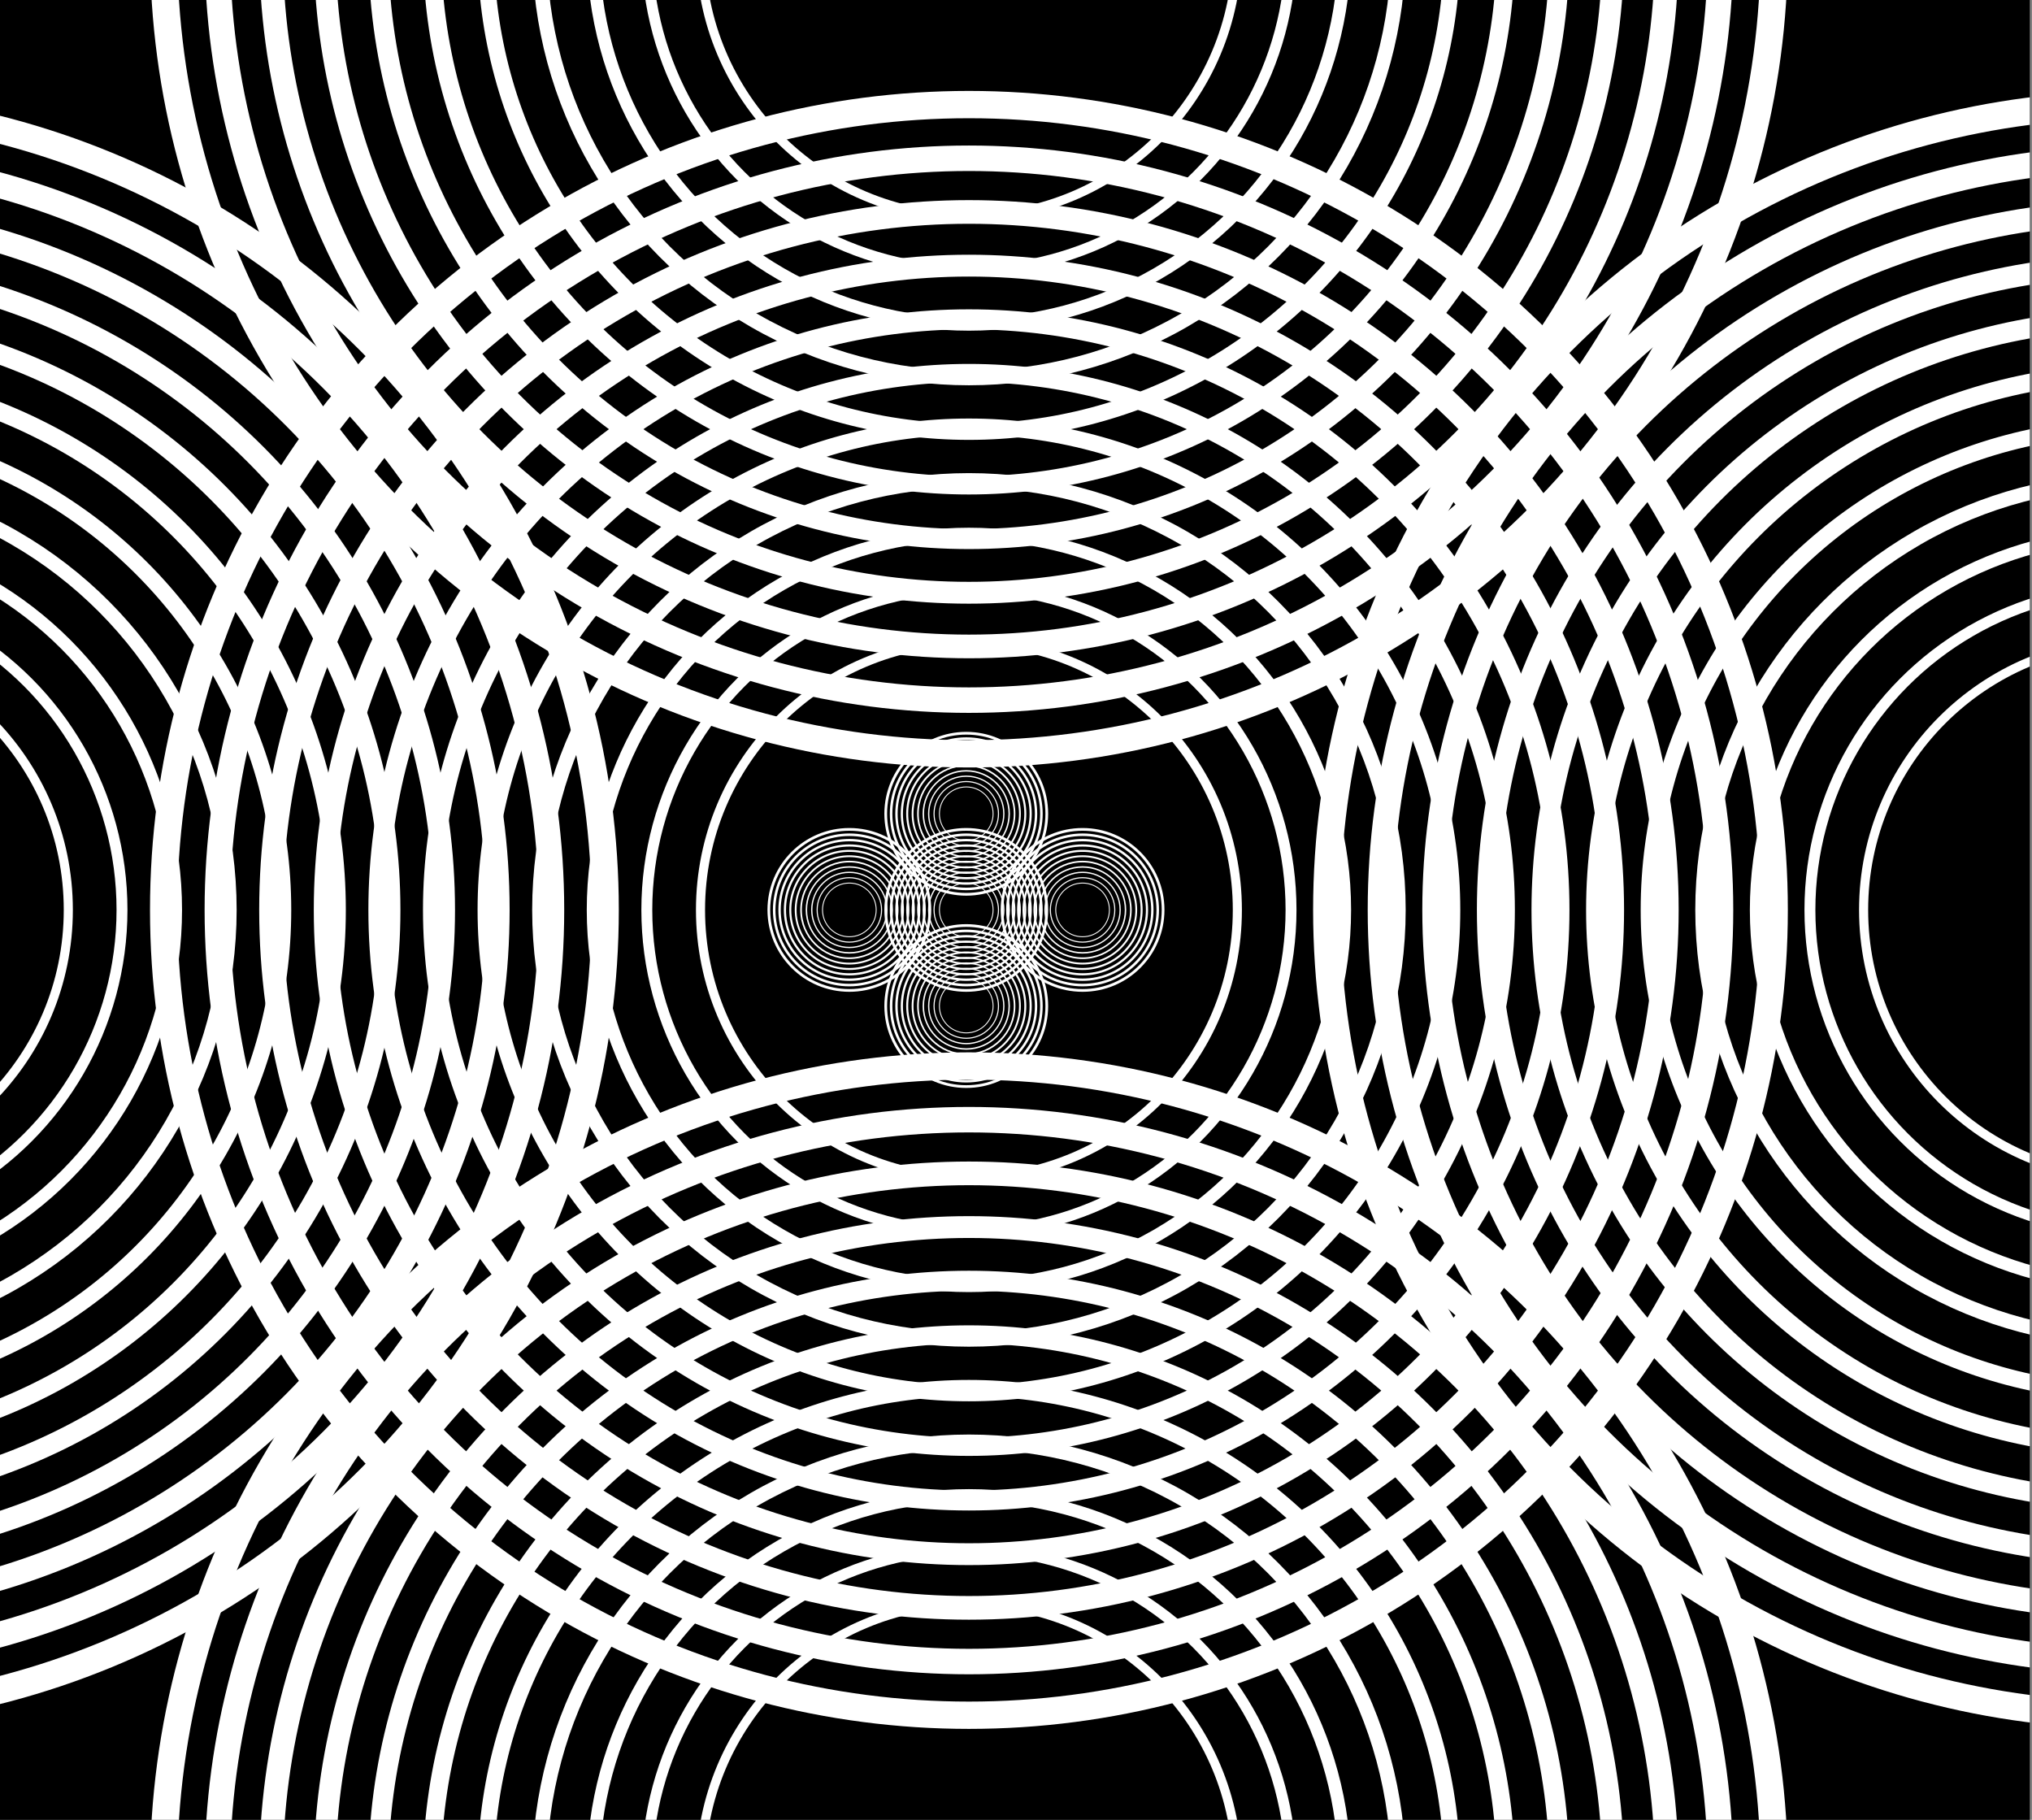 <svg width="670" height="600" viewBox="0 0 670 600" fill="none" xmlns="http://www.w3.org/2000/svg">
<rect x="0" y="0" width="670" height="600" fill="#808080" stroke="none"/>
<g clip-path="url(#clip0_14_28149)">
<rect width="669.281" height="600" fill="black"/>
<circle cx="-65.982" cy="299.996" r="88.506" stroke="white" stroke-width="3"/>
<circle cx="-65.982" cy="299.996" r="265.518" stroke="white" stroke-width="9.001"/>
<circle cx="-65.981" cy="299.996" r="247.816" stroke="white" stroke-width="8.401"/>
<circle cx="-65.981" cy="299.996" r="230.115" stroke="white" stroke-width="7.801"/>
<circle cx="-65.983" cy="299.996" r="212.414" stroke="white" stroke-width="7.2"/>
<circle cx="-65.982" cy="299.996" r="194.713" stroke="white" stroke-width="6.6"/>
<circle cx="-65.982" cy="299.996" r="177.012" stroke="white" stroke-width="6"/>
<circle cx="-65.981" cy="299.996" r="159.311" stroke="white" stroke-width="5.4"/>
<circle cx="-65.982" cy="299.995" r="141.609" stroke="white" stroke-width="4.8"/>
<circle cx="-65.983" cy="299.996" r="123.908" stroke="white" stroke-width="4.2"/>
<circle cx="-65.982" cy="299.996" r="106.207" stroke="white" stroke-width="3.6"/>
<circle cx="280.051" cy="299.995" r="8.851" stroke="white" stroke-width="0.3"/>
<circle cx="280.052" cy="299.996" r="26.552" stroke="white" stroke-width="0.9"/>
<circle cx="280.051" cy="299.996" r="24.782" stroke="white" stroke-width="0.84"/>
<circle cx="280.051" cy="299.996" r="23.012" stroke="white" stroke-width="0.78"/>
<circle cx="280.051" cy="299.996" r="21.241" stroke="white" stroke-width="0.72"/>
<circle cx="280.052" cy="299.995" r="19.471" stroke="white" stroke-width="0.66"/>
<circle cx="280.053" cy="299.996" r="17.701" stroke="white" stroke-width="0.6"/>
<circle cx="280.053" cy="299.996" r="15.931" stroke="white" stroke-width="0.54"/>
<circle cx="280.052" cy="299.995" r="14.161" stroke="white" stroke-width="0.48"/>
<circle cx="280.052" cy="299.996" r="12.391" stroke="white" stroke-width="0.42"/>
<circle cx="280.052" cy="299.996" r="10.621" stroke="white" stroke-width="0.36"/>
<circle cx="702.983" cy="299.996" r="88.506" stroke="white" stroke-width="3"/>
<circle cx="702.983" cy="299.996" r="265.518" stroke="white" stroke-width="9.001"/>
<circle cx="702.984" cy="299.996" r="247.816" stroke="white" stroke-width="8.401"/>
<circle cx="702.983" cy="299.996" r="230.115" stroke="white" stroke-width="7.801"/>
<circle cx="702.982" cy="299.996" r="212.414" stroke="white" stroke-width="7.2"/>
<circle cx="702.983" cy="299.996" r="194.713" stroke="white" stroke-width="6.6"/>
<circle cx="702.983" cy="299.996" r="177.012" stroke="white" stroke-width="6"/>
<circle cx="702.983" cy="299.996" r="159.311" stroke="white" stroke-width="5.4"/>
<circle cx="702.983" cy="299.995" r="141.609" stroke="white" stroke-width="4.8"/>
<circle cx="702.982" cy="299.996" r="123.908" stroke="white" stroke-width="4.2"/>
<circle cx="702.983" cy="299.996" r="106.207" stroke="white" stroke-width="3.6"/>
<circle cx="356.951" cy="299.996" r="8.851" stroke="white" stroke-width="0.3"/>
<circle cx="356.95" cy="299.996" r="26.552" stroke="white" stroke-width="0.9"/>
<circle cx="356.95" cy="299.996" r="24.782" stroke="white" stroke-width="0.84"/>
<circle cx="356.949" cy="299.996" r="23.012" stroke="white" stroke-width="0.78"/>
<circle cx="356.949" cy="299.996" r="21.241" stroke="white" stroke-width="0.72"/>
<circle cx="356.95" cy="299.996" r="19.471" stroke="white" stroke-width="0.66"/>
<circle cx="356.949" cy="299.996" r="17.701" stroke="white" stroke-width="0.6"/>
<circle cx="356.951" cy="299.996" r="15.931" stroke="white" stroke-width="0.54"/>
<circle cx="356.951" cy="299.996" r="14.161" stroke="white" stroke-width="0.48"/>
<circle cx="356.95" cy="299.996" r="12.391" stroke="white" stroke-width="0.42"/>
<circle cx="356.95" cy="299.996" r="10.621" stroke="white" stroke-width="0.36"/>
<circle cx="319.479" cy="-16.982" r="88.506" stroke="white" stroke-width="3"/>
<circle cx="319.479" cy="-16.982" r="265.518" stroke="white" stroke-width="9.001"/>
<circle cx="319.48" cy="-16.982" r="247.816" stroke="white" stroke-width="8.401"/>
<circle cx="319.479" cy="-16.982" r="230.115" stroke="white" stroke-width="7.801"/>
<circle cx="319.478" cy="-16.982" r="212.414" stroke="white" stroke-width="7.2"/>
<circle cx="319.479" cy="-16.982" r="194.713" stroke="white" stroke-width="6.6"/>
<circle cx="319.479" cy="-16.982" r="177.012" stroke="white" stroke-width="6"/>
<circle cx="319.48" cy="-16.982" r="159.311" stroke="white" stroke-width="5.4"/>
<circle cx="319.479" cy="-16.982" r="141.609" stroke="white" stroke-width="4.8"/>
<circle cx="319.478" cy="-16.982" r="123.908" stroke="white" stroke-width="4.2"/>
<circle cx="319.479" cy="-16.982" r="106.207" stroke="white" stroke-width="3.6"/>
<circle cx="318.599" cy="268.298" r="8.851" stroke="white" stroke-width="0.3"/>
<circle cx="318.598" cy="268.298" r="26.552" stroke="white" stroke-width="0.9"/>
<circle cx="318.598" cy="268.298" r="24.782" stroke="white" stroke-width="0.84"/>
<circle cx="318.598" cy="268.298" r="23.012" stroke="white" stroke-width="0.78"/>
<circle cx="318.598" cy="268.298" r="21.241" stroke="white" stroke-width="0.72"/>
<circle cx="318.598" cy="268.298" r="19.471" stroke="white" stroke-width="0.66"/>
<circle cx="318.598" cy="268.298" r="17.701" stroke="white" stroke-width="0.6"/>
<circle cx="318.598" cy="268.298" r="15.931" stroke="white" stroke-width="0.54"/>
<circle cx="318.599" cy="268.298" r="14.161" stroke="white" stroke-width="0.48"/>
<circle cx="318.599" cy="268.298" r="12.391" stroke="white" stroke-width="0.42"/>
<circle cx="318.599" cy="268.298" r="10.621" stroke="white" stroke-width="0.36"/>
<circle cx="319.479" cy="299.996" r="88.506" stroke="white" stroke-width="3"/>
<circle cx="319.479" cy="299.996" r="265.518" stroke="white" stroke-width="9.001"/>
<circle cx="319.48" cy="299.996" r="247.816" stroke="white" stroke-width="8.401"/>
<circle cx="319.479" cy="299.996" r="230.115" stroke="white" stroke-width="7.801"/>
<circle cx="319.478" cy="299.996" r="212.414" stroke="white" stroke-width="7.2"/>
<circle cx="319.479" cy="299.996" r="194.713" stroke="white" stroke-width="6.6"/>
<circle cx="319.479" cy="299.996" r="177.012" stroke="white" stroke-width="6"/>
<circle cx="319.48" cy="299.996" r="159.311" stroke="white" stroke-width="5.4"/>
<circle cx="319.479" cy="299.995" r="141.609" stroke="white" stroke-width="4.8"/>
<circle cx="319.478" cy="299.996" r="123.908" stroke="white" stroke-width="4.2"/>
<circle cx="319.479" cy="299.996" r="106.207" stroke="white" stroke-width="3.6"/>
<circle cx="318.599" cy="299.995" r="8.851" stroke="white" stroke-width="0.3"/>
<circle cx="318.598" cy="299.995" r="26.552" stroke="white" stroke-width="0.9"/>
<circle cx="318.598" cy="299.996" r="24.782" stroke="white" stroke-width="0.84"/>
<circle cx="318.598" cy="299.996" r="23.012" stroke="white" stroke-width="0.78"/>
<circle cx="318.598" cy="299.995" r="21.241" stroke="white" stroke-width="0.72"/>
<circle cx="318.598" cy="299.995" r="19.471" stroke="white" stroke-width="0.66"/>
<circle cx="318.598" cy="299.996" r="17.701" stroke="white" stroke-width="0.6"/>
<circle cx="318.598" cy="299.996" r="15.931" stroke="white" stroke-width="0.54"/>
<circle cx="318.599" cy="299.995" r="14.161" stroke="white" stroke-width="0.48"/>
<circle cx="318.599" cy="299.996" r="12.391" stroke="white" stroke-width="0.42"/>
<circle cx="318.599" cy="299.996" r="10.621" stroke="white" stroke-width="0.36"/>
<circle cx="319.479" cy="616.973" r="88.506" stroke="white" stroke-width="3"/>
<circle cx="319.479" cy="616.973" r="265.518" stroke="white" stroke-width="9.001"/>
<circle cx="319.48" cy="616.973" r="247.816" stroke="white" stroke-width="8.401"/>
<circle cx="319.479" cy="616.973" r="230.115" stroke="white" stroke-width="7.801"/>
<circle cx="319.478" cy="616.973" r="212.414" stroke="white" stroke-width="7.2"/>
<circle cx="319.479" cy="616.973" r="194.713" stroke="white" stroke-width="6.6"/>
<circle cx="319.479" cy="616.973" r="177.012" stroke="white" stroke-width="6"/>
<circle cx="319.48" cy="616.973" r="159.311" stroke="white" stroke-width="5.4"/>
<circle cx="319.479" cy="616.973" r="141.609" stroke="white" stroke-width="4.8"/>
<circle cx="319.478" cy="616.973" r="123.908" stroke="white" stroke-width="4.2"/>
<circle cx="319.479" cy="616.974" r="106.207" stroke="white" stroke-width="3.6"/>
<circle cx="318.599" cy="331.694" r="8.851" stroke="white" stroke-width="0.3"/>
<circle cx="318.598" cy="331.693" r="26.552" stroke="white" stroke-width="0.9"/>
<circle cx="318.598" cy="331.694" r="24.782" stroke="white" stroke-width="0.84"/>
<circle cx="318.598" cy="331.694" r="23.012" stroke="white" stroke-width="0.78"/>
<circle cx="318.598" cy="331.693" r="21.241" stroke="white" stroke-width="0.72"/>
<circle cx="318.598" cy="331.694" r="19.471" stroke="white" stroke-width="0.66"/>
<circle cx="318.598" cy="331.694" r="17.701" stroke="white" stroke-width="0.6"/>
<circle cx="318.598" cy="331.694" r="15.931" stroke="white" stroke-width="0.54"/>
<circle cx="318.599" cy="331.694" r="14.161" stroke="white" stroke-width="0.48"/>
<circle cx="318.599" cy="331.694" r="12.391" stroke="white" stroke-width="0.42"/>
<circle cx="318.599" cy="331.694" r="10.621" stroke="white" stroke-width="0.36"/>
</g>
<defs>
<clipPath id="clip0_14_28149">
<rect width="669.281" height="600" fill="white"/>
</clipPath>
</defs>
</svg>
